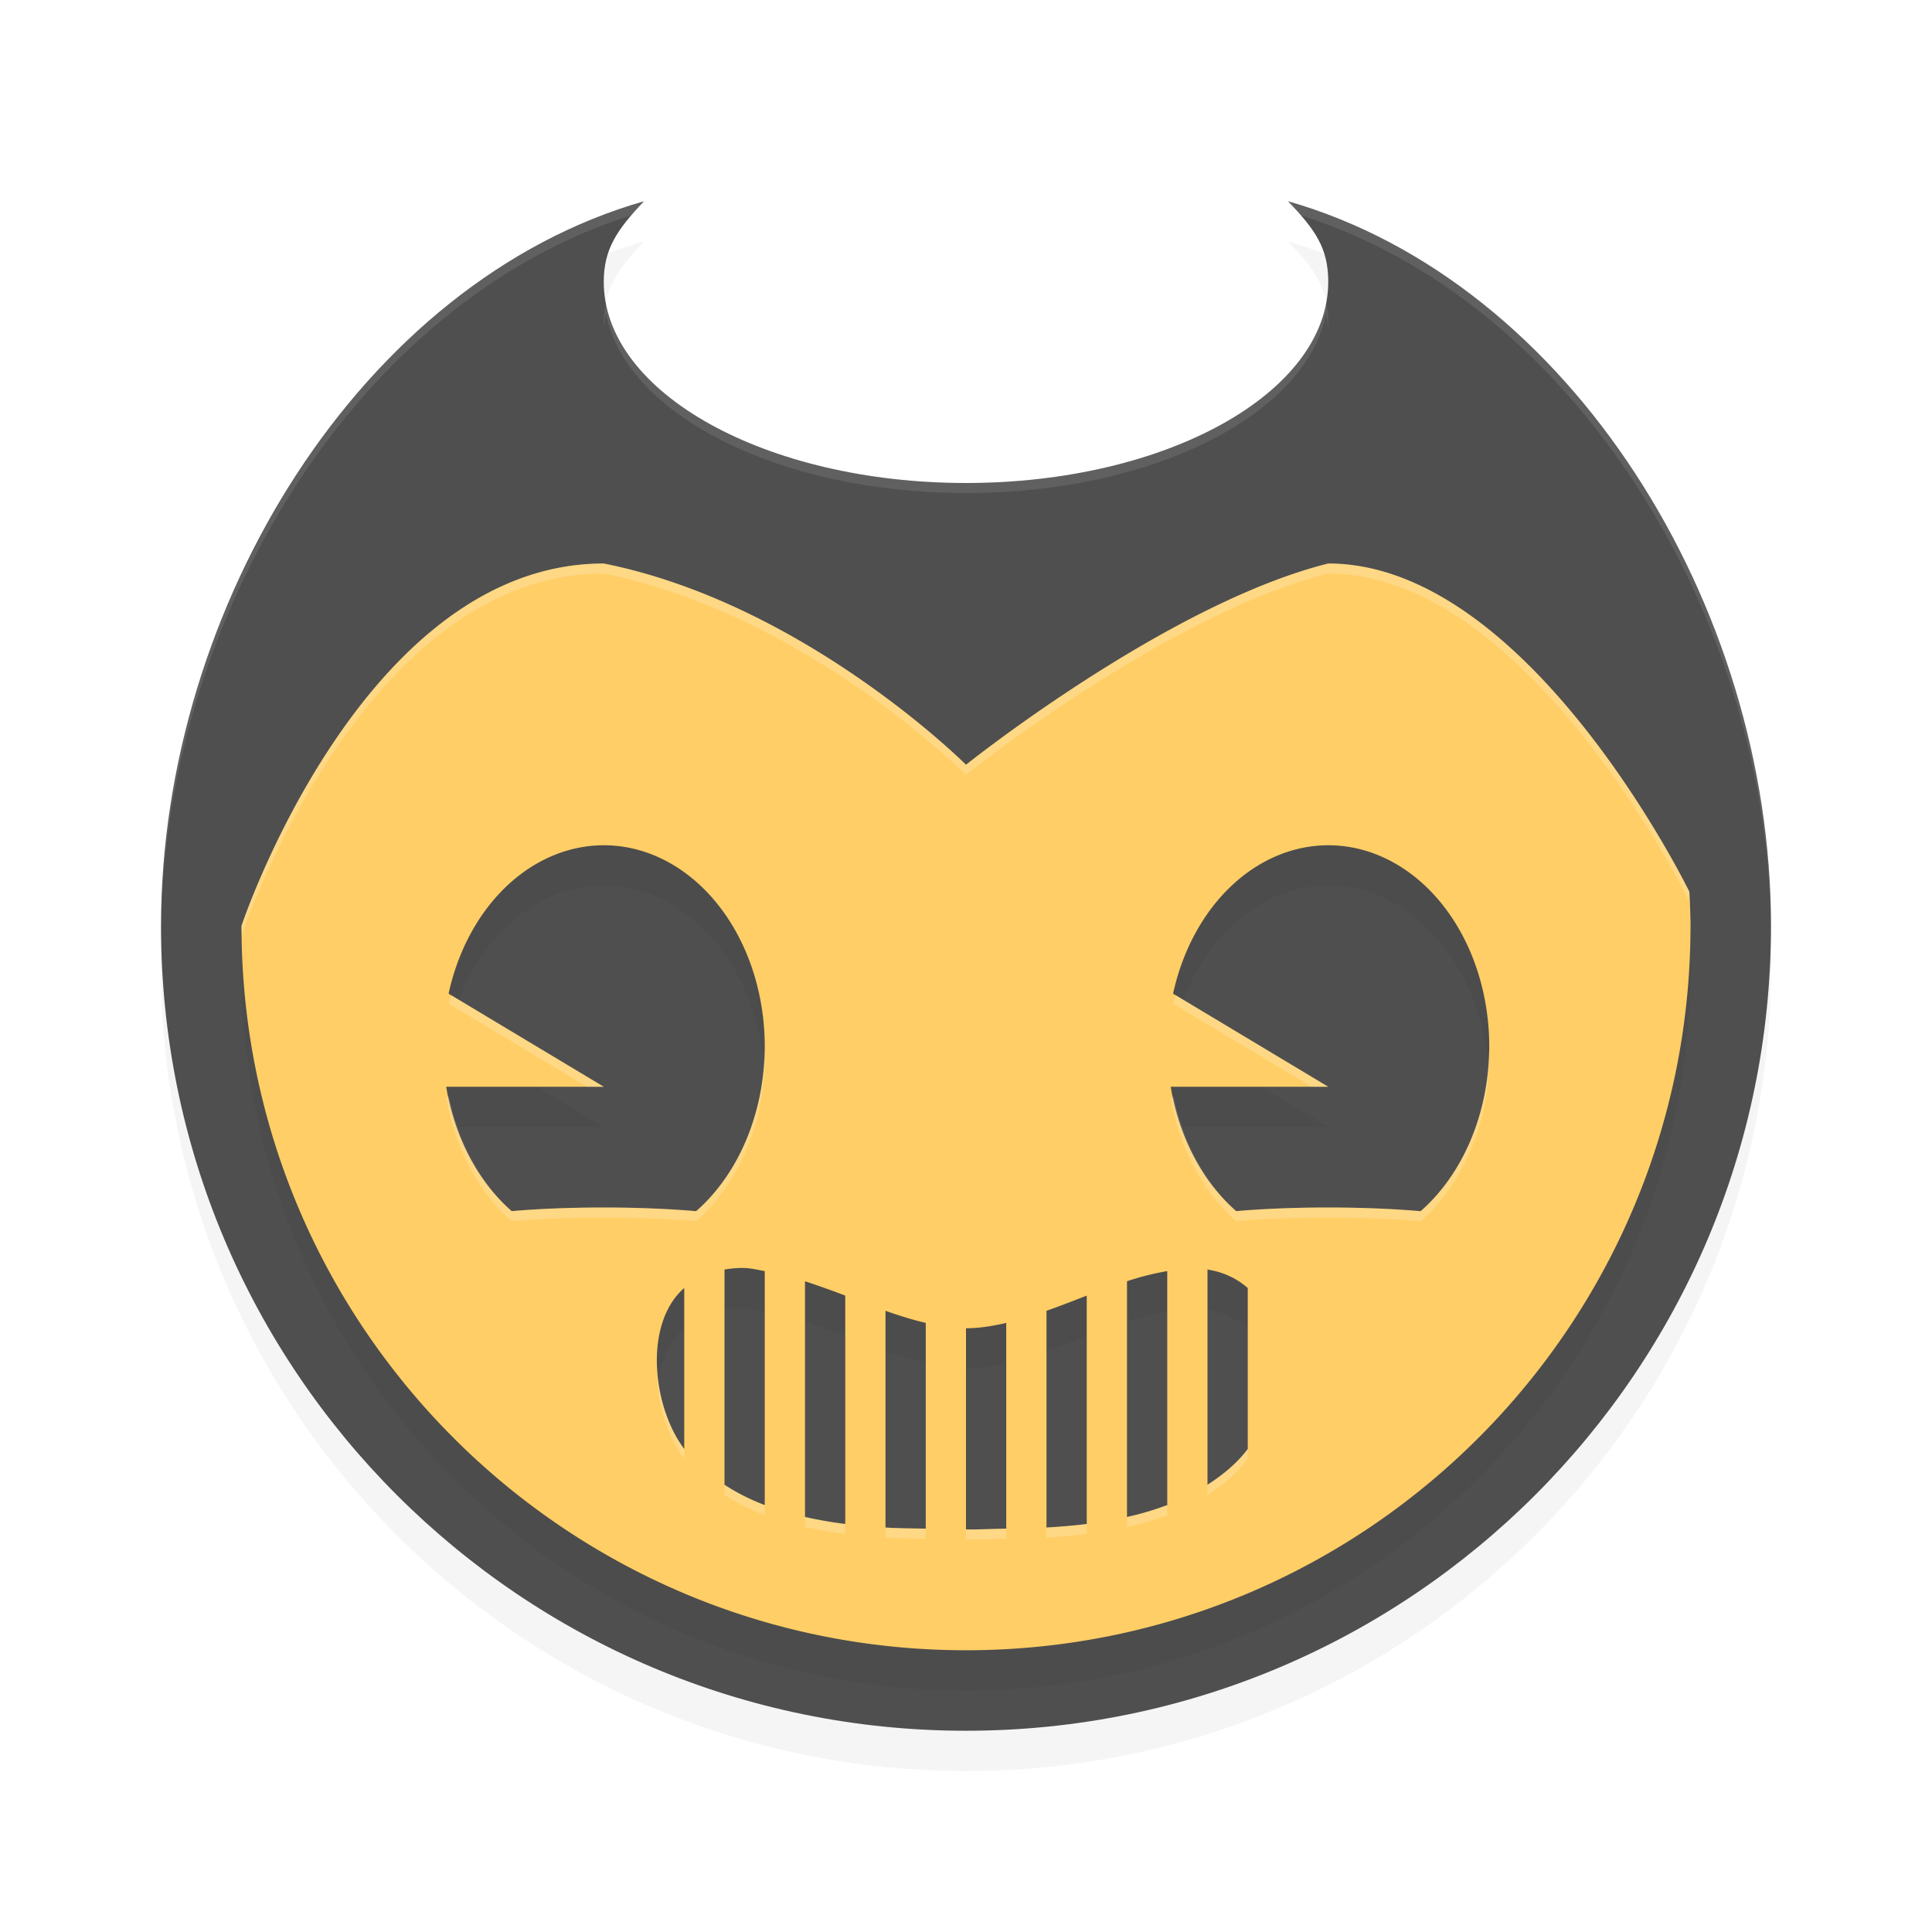 <?xml version='1.0' encoding='utf-8'?>
<svg xmlns="http://www.w3.org/2000/svg" width="192" height="192" version="1.1" id="svg14">
  <defs>
    <filter style="color-interpolation-filters:sRGB" id="filter849" x="-0.047" y="-0.049" width="1.094" height="1.099">
      <feGaussianBlur stdDeviation="3.12"/>
    </filter>
    <filter style="color-interpolation-filters:sRGB" id="filter853" x="-0.042" y="-0.056" width="1.084" height="1.112">
      <feGaussianBlur stdDeviation="2.52"/>
    </filter>
  </defs>
  <path style="filter:url(#filter849);opacity:0.2" d="m 128,24 c 2.788,2.894 3.992,4.718 4,8 0,11.044 -16.116,20 -36,20 -19.884,0 -36,-8.956 -36,-20 0.008,-3.234 1.288,-5.138 4,-8 -28,8 -47.96,40.172 -48,72 0,44.184 35.816,80 80,80 44.184,0 80,-35.816 80,-80 -0.012,-31.904 -20,-64 -48,-72 z"/>
  <path style="fill:#4f4f4f" d="m 128,20 c 2.788,2.894 3.992,4.718 4,8 0,11.044 -16.116,20 -36,20 -19.884,0 -36,-8.956 -36,-20 0.008,-3.234 1.288,-5.138 4,-8 -28,8 -47.96,40.172 -48,72 0,44.184 35.816,80 80,80 44.184,0 80,-35.816 80,-80 -0.012,-31.904 -20,-64 -48,-72 z"/>
  <path style="filter:url(#filter853);opacity:0.2" d="m 60,60 c -24,0 -36,36 -36,36 0,39.764 32.236,72 72,72 39.764,0 72,-32.236 72,-72 -0.012,-1.128 -0.052,-2.256 -0.116,-3.384 C 167.884,92.616 152,60 132,60 116,64 96,80 96,80 96,80 80,64 60,60 Z m 0,28 A 16,20 0 0 1 76,108 16,20 0 0 1 69.18,124.368 16,2 0 0 0 60,124 16,2 0 0 0 50.852,124.36 16,20 0 0 1 44.344,112 H 60 L 44.58,102.748 A 16,20 0 0 1 60,88 Z m 72,0 a 16,20 0 0 1 16,20 16,20 0 0 1 -6.82,16.368 A 16,2 0 0 0 132,124 16,2 0 0 0 122.852,124.36 16,20 0 0 1 116.344,112 H 132 l -15.42,-9.252 A 16,20 0 0 1 132,88 Z m -57.944,42.016 c 0.628,0.024 1.292,0.192 1.944,0.304 v 23.252 c -1.436,-0.536 -2.764,-1.216 -4,-2.016 v -21.392 c 0.668,-0.108 1.348,-0.176 2.056,-0.148 z M 120,130.164 c 1.436,0.232 2.784,0.78 4,1.836 v 16 c -1.1,1.46 -2.492,2.58 -4,3.556 z m -4,0.156 v 23.252 c -1.28,0.476 -2.612,0.88 -4,1.184 v -23.428 c 1.372,-0.46 2.7,-0.784 4,-1.008 z m -36,1.008 c 1.312,0.44 2.652,0.908 4,1.428 v 22.696 c -1.36,-0.168 -2.692,-0.404 -4,-0.696 z M 68,132 v 16 c -3.212,-4.256 -4.028,-12.504 0,-16 z m 40,0.756 v 22.696 c -1.328,0.164 -2.664,0.272 -4,0.352 v -21.54 c 1.34,-0.472 2.664,-0.988 4,-1.508 z m -20,1.508 c 1.344,0.48 2.68,0.896 4,1.204 v 20.448 c -1.34,-0.028 -2.632,-0.028 -4,-0.112 z m 12,1.204 v 20.448 C 98.66,155.94 97.268,156 96,156 v -20 c 1.3,0 2.64,-0.216 4,-0.532 z"/>
  <path style="fill:#ffce66" d="m 60,56 c -24,0 -36,36 -36,36 0,39.764 32.236,72 72,72 39.764,0 72,-32.236 72,-72 -0.012,-1.128 -0.052,-2.256 -0.116,-3.384 C 167.884,88.616 152,56 132,56 116,60 96,76 96,76 96,76 80,60 60,56 Z m 0,28 A 16,20 0 0 1 76,104 16,20 0 0 1 69.18,120.368 16,2 0 0 0 60,120 16,2 0 0 0 50.852,120.36 16,20 0 0 1 44.344,108 H 60 L 44.58,98.748 A 16,20 0 0 1 60,84 Z m 72,0 a 16,20 0 0 1 16,20 16,20 0 0 1 -6.82,16.368 A 16,2 0 0 0 132,120 16,2 0 0 0 122.852,120.36 16,20 0 0 1 116.344,108 H 132 L 116.58,98.748 A 16,20 0 0 1 132,84 Z m -57.944,42.016 c 0.628,0.024 1.292,0.192 1.944,0.304 v 23.252 c -1.436,-0.536 -2.764,-1.216 -4,-2.016 v -21.392 c 0.668,-0.108 1.348,-0.176 2.056,-0.148 z M 120,126.164 c 1.436,0.232 2.784,0.78 4,1.836 v 16 c -1.1,1.46 -2.492,2.58 -4,3.556 z m -4,0.156 v 23.252 c -1.28,0.476 -2.612,0.88 -4,1.184 v -23.428 c 1.372,-0.46 2.7,-0.784 4,-1.008 z m -36,1.008 c 1.312,0.44 2.652,0.908 4,1.428 v 22.696 c -1.36,-0.168 -2.692,-0.404 -4,-0.696 z M 68,128 v 16 c -3.212,-4.256 -4.028,-12.504 0,-16 z m 40,0.756 v 22.696 c -1.328,0.164 -2.664,0.272 -4,0.352 v -21.54 c 1.34,-0.472 2.664,-0.988 4,-1.508 z m -20,1.508 c 1.344,0.48 2.68,0.896 4,1.204 v 20.448 c -1.34,-0.028 -2.632,-0.028 -4,-0.112 z m 12,1.204 v 20.448 C 98.66,151.94 97.268,152 96,152 v -20 c 1.3,0 2.64,-0.216 4,-0.532 z"/>
  <path style="opacity:0.1;fill:#ffffff" d="M 64 20 C 36 28 16.04 60.172 16 92 C 16 92.152 16.009 92.3 16.012 92.451 C 16.275 61.283 35.568 29.939 62.744 21.396 C 63.12 20.95 63.537 20.489 64 20 z M 128 20 C 128.476 20.494 128.901 20.958 129.281 21.404 C 156.439 29.954 175.743 61.204 175.988 92.428 C 175.99 92.285 176 92.144 176 92 C 175.988 60.096 156 28 128 20 z M 131.797 30.094 C 129.913 40.156 114.608 48 96 48 C 77.416 48 62.129 40.176 60.213 30.133 C 60.097 30.718 60 31.317 60 32 C 60 32.196 60.017 32.391 60.027 32.586 C 60.057 32.074 60.122 31.594 60.213 31.133 C 62.129 41.176 77.416 49 96 49 C 114.608 49 129.913 41.156 131.797 31.094 C 131.887 31.558 131.947 32.045 131.975 32.564 C 131.984 32.376 132 32.189 132 32 C 132 31.298 131.913 30.688 131.797 30.094 z "/>
  <path style="opacity:0.2;fill:#ffffff" d="M 60 56 C 36 56 24 92 24 92 C 24 92.314 24.019 92.623 24.023 92.936 C 24.148 92.564 36.125 57 60 57 C 80 61 96 77 96 77 C 96 77 116 61 132 57 C 152 57 167.885 89.615 167.885 89.615 C 167.941 90.601 167.97 91.588 167.986 92.574 C 167.988 92.382 168 92.193 168 92 C 167.988 90.872 167.949 89.743 167.885 88.615 C 167.885 88.615 152 56 132 56 C 116 60 96 76 96 76 C 96 76 80 60 60 56 z M 44.859 98.916 A 16 20 0 0 0 44.58 99.748 L 58.334 108 L 60 108 L 44.859 98.916 z M 116.859 98.916 A 16 20 0 0 0 116.58 99.748 L 130.334 108 L 132 108 L 116.859 98.916 z M 75.975 104.264 A 16 20 0 0 1 69.18 120.367 A 16 2 0 0 0 60 120 A 16 2 0 0 0 50.852 120.359 A 16 20 0 0 1 44.617 109 L 44.344 109 A 16 20 0 0 0 50.852 121.359 A 16 2 0 0 1 60 121 A 16 2 0 0 1 69.18 121.367 A 16 20 0 0 0 76 105 A 16 20 0 0 0 75.975 104.264 z M 147.975 104.264 A 16 20 0 0 1 141.18 120.367 A 16 2 0 0 0 132 120 A 16 2 0 0 0 122.852 120.359 A 16 20 0 0 1 116.617 109 L 116.344 109 A 16 20 0 0 0 122.852 121.359 A 16 2 0 0 1 132 121 A 16 2 0 0 1 141.18 121.367 A 16 20 0 0 0 148 105 A 16 20 0 0 0 147.975 104.264 z M 65.289 135.746 C 65.183 139.066 66.222 142.644 68 145 L 68 144 C 66.4 141.879 65.397 138.767 65.289 135.746 z M 124 144 C 122.9 145.46 121.508 146.581 120 147.557 L 120 148.557 C 121.508 147.581 122.9 146.46 124 145 L 124 144 z M 72 147.557 L 72 148.557 C 73.236 149.357 74.564 150.036 76 150.572 L 76 149.572 C 74.564 149.036 73.236 148.357 72 147.557 z M 116 149.572 C 114.72 150.048 113.388 150.452 112 150.756 L 112 151.756 C 113.388 151.452 114.72 151.048 116 150.572 L 116 149.572 z M 80 150.756 L 80 151.756 C 81.308 152.048 82.64 152.283 84 152.451 L 84 151.451 C 82.64 151.283 81.308 151.048 80 150.756 z M 108 151.451 C 106.672 151.615 105.336 151.725 104 151.805 L 104 152.805 C 105.336 152.725 106.672 152.615 108 152.451 L 108 151.451 z M 88 151.805 L 88 152.805 C 89.368 152.889 90.66 152.888 92 152.916 L 92 151.916 C 90.66 151.888 89.368 151.889 88 151.805 z M 100 151.916 C 98.66 151.94 97.268 152 96 152 L 96 153 C 97.268 153 98.66 152.94 100 152.916 L 100 151.916 z "/>
</svg>
